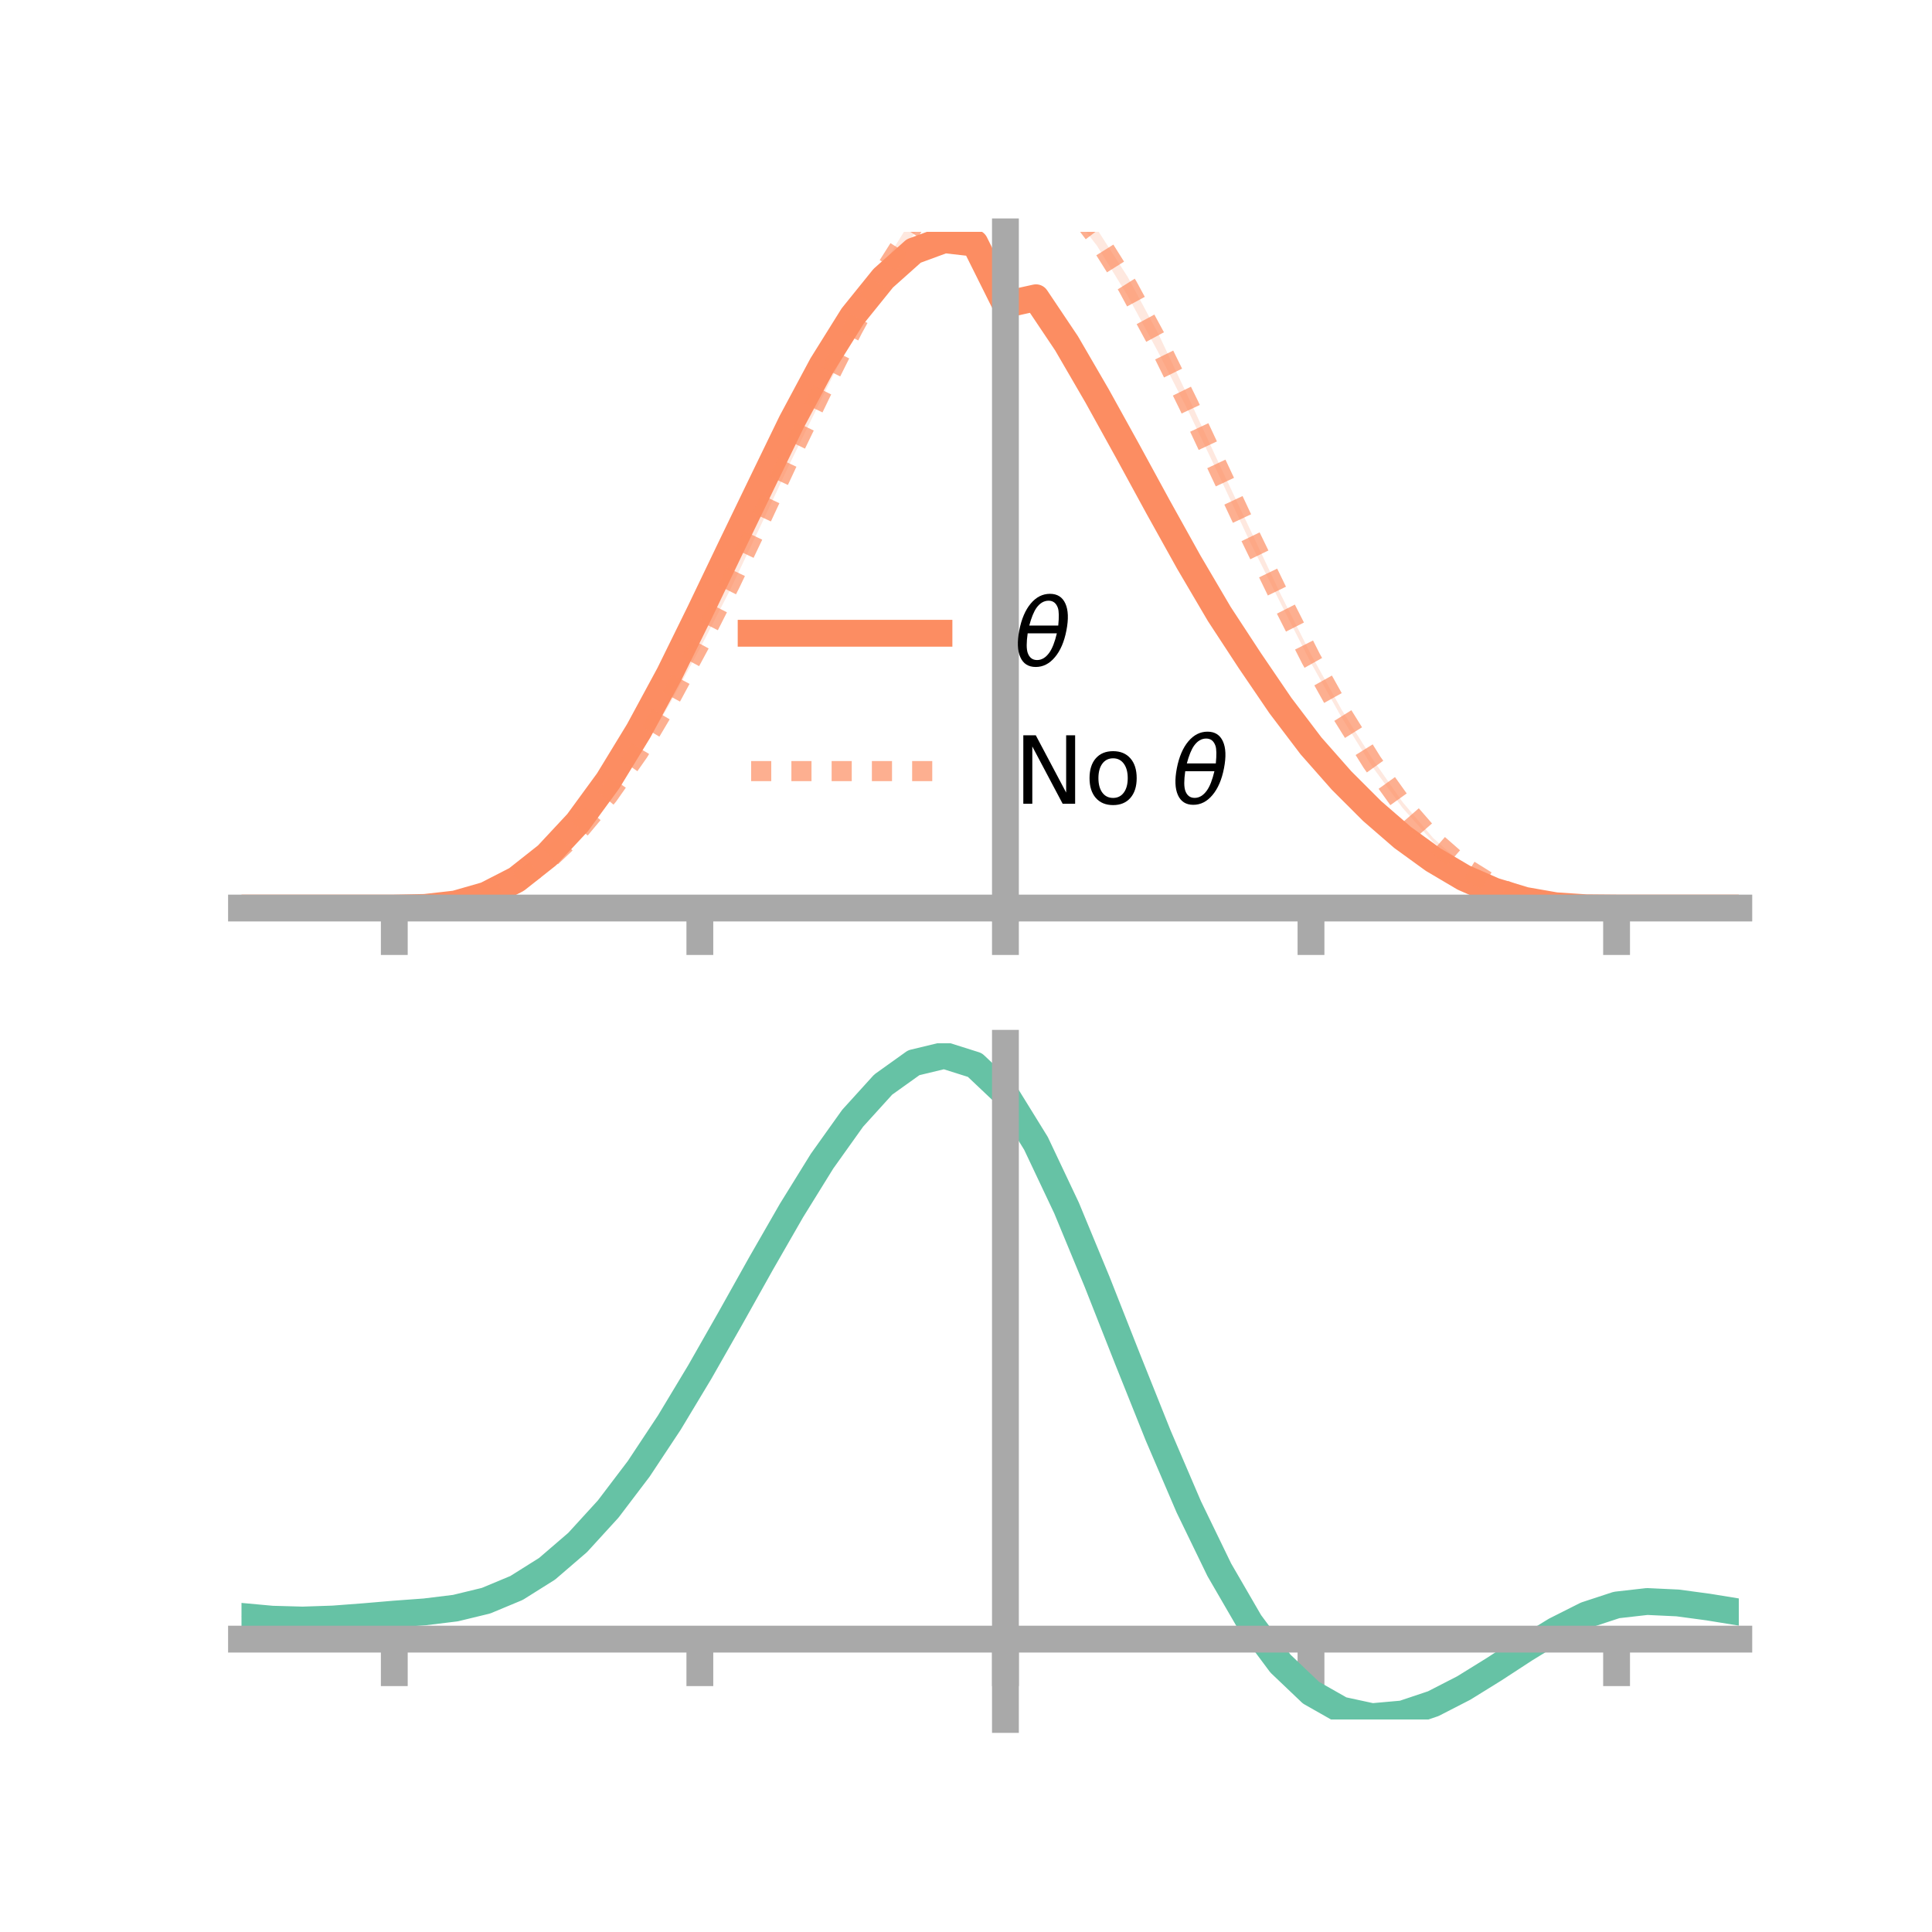 <?xml version="1.0" encoding="utf-8" standalone="no"?>
<!DOCTYPE svg PUBLIC "-//W3C//DTD SVG 1.1//EN"
  "http://www.w3.org/Graphics/SVG/1.1/DTD/svg11.dtd">
<!-- Created with matplotlib (https://matplotlib.org/) -->
<svg height="144pt" version="1.1" viewBox="0 0 144 144" width="144pt" xmlns="http://www.w3.org/2000/svg" xmlns:xlink="http://www.w3.org/1999/xlink">
 <defs>
  <style type="text/css">*{stroke-linecap:butt;stroke-linejoin:round;}</style>
 </defs>
 <g id="figure_1">
  <g id="patch_1">
   <path d="M 0 144 
L 144 144 
L 144 0 
L 0 0 
z
" style="fill:none;"/>
  </g>
  <g id="axes_1">
   <g id="patch_2">
    <path d="M 18 67.68 
L 129.6 67.68 
L 129.6 17.28 
L 18 17.28 
z
" style="fill:none;"/>
   </g>
   <g id="PolyCollection_1">
    <path clip-path="url(#p372e05143e)" d="M 18 67.68 
L 18 67.68 
L 20.278 67.68 
L 22.555 67.68 
L 24.833 67.68 
L 27.11 67.68 
L 29.388 67.68 
L 31.665 67.625 
L 33.943 67.347 
L 36.22 66.665 
L 38.498 65.455 
L 40.776 63.629 
L 43.053 61.145 
L 45.331 57.975 
L 47.608 54.181 
L 49.886 49.924 
L 52.163 45.23 
L 54.441 40.545 
L 56.718 35.677 
L 58.996 30.996 
L 61.273 26.685 
L 63.551 23.034 
L 65.829 20.204 
L 68.106 18.145 
L 70.384 17.28 
L 72.661 17.536 
L 74.939 22.092 
L 77.216 21.521 
L 79.494 25.049 
L 81.771 28.978 
L 84.049 33.138 
L 86.327 37.396 
L 88.604 41.454 
L 90.882 45.403 
L 93.159 48.828 
L 95.437 52.181 
L 97.714 55.305 
L 99.992 57.905 
L 102.269 60.256 
L 104.547 62.244 
L 106.824 63.947 
L 109.102 65.292 
L 111.38 66.325 
L 113.657 67.048 
L 115.935 67.482 
L 118.212 67.653 
L 120.49 67.68 
L 122.767 67.68 
L 125.045 67.68 
L 127.322 67.68 
L 129.6 67.68 
L 129.6 67.68 
L 129.6 67.68 
L 127.322 67.68 
L 125.045 67.68 
L 122.767 67.68 
L 120.49 67.68 
L 118.212 67.668 
L 115.935 67.532 
L 113.657 67.167 
L 111.38 66.506 
L 109.102 65.547 
L 106.824 64.201 
L 104.547 62.605 
L 102.269 60.644 
L 99.992 58.444 
L 97.714 55.88 
L 95.437 53.002 
L 93.159 49.663 
L 90.882 46.135 
L 88.604 42.338 
L 86.327 38.211 
L 84.049 34.111 
L 81.771 30.04 
L 79.494 26.132 
L 77.216 22.866 
L 74.939 23.297 
L 72.661 18.715 
L 70.384 18.454 
L 68.106 19.265 
L 65.829 21.272 
L 63.551 24.086 
L 61.273 27.733 
L 58.996 31.924 
L 56.718 36.635 
L 54.441 41.191 
L 52.163 46.012 
L 49.886 50.581 
L 47.608 54.745 
L 45.331 58.417 
L 43.053 61.479 
L 40.776 63.879 
L 38.498 65.652 
L 36.22 66.779 
L 33.943 67.404 
L 31.665 67.646 
L 29.388 67.68 
L 27.11 67.68 
L 24.833 67.68 
L 22.555 67.68 
L 20.278 67.68 
L 18 67.68 
z
" style="fill:#fc8d62;fill-opacity:0.2;"/>
   </g>
   <g id="PolyCollection_2">
    <path clip-path="url(#p372e05143e)" d="M 18 67.68 
L 18 67.68 
L 20.278 67.68 
L 22.555 67.68 
L 24.833 67.68 
L 27.11 67.68 
L 29.388 67.68 
L 31.665 67.623 
L 33.943 67.356 
L 36.22 66.707 
L 38.498 65.672 
L 40.776 64.006 
L 43.053 61.826 
L 45.331 59.022 
L 47.608 55.723 
L 49.886 51.853 
L 52.163 47.591 
L 54.441 42.99 
L 56.718 38.225 
L 58.996 33.297 
L 61.273 28.516 
L 63.551 23.996 
L 65.829 19.772 
L 68.106 16.1 
L 70.384 13.414 
L 72.661 11.57 
L 74.939 13.874 
L 77.216 12.179 
L 79.494 14.024 
L 81.771 17.092 
L 84.049 20.635 
L 86.327 24.862 
L 88.604 29.678 
L 90.882 34.611 
L 93.159 39.429 
L 95.437 44.264 
L 97.714 48.785 
L 99.992 52.889 
L 102.269 56.534 
L 104.547 59.791 
L 106.824 62.468 
L 109.102 64.48 
L 111.38 65.952 
L 113.657 66.935 
L 115.935 67.443 
L 118.212 67.646 
L 120.49 67.68 
L 122.767 67.68 
L 125.045 67.68 
L 127.322 67.68 
L 129.6 67.68 
L 129.6 67.68 
L 129.6 67.68 
L 127.322 67.68 
L 125.045 67.68 
L 122.767 67.68 
L 120.49 67.68 
L 118.212 67.67 
L 115.935 67.502 
L 113.657 67.059 
L 111.38 66.125 
L 109.102 64.75 
L 106.824 62.772 
L 104.547 60.224 
L 102.269 57.121 
L 99.992 53.467 
L 97.714 49.414 
L 95.437 44.934 
L 93.159 40.376 
L 90.882 35.488 
L 88.604 30.707 
L 86.327 26.248 
L 84.049 22.045 
L 81.771 18.329 
L 79.494 15.384 
L 77.216 13.565 
L 74.939 15.495 
L 72.661 12.986 
L 70.384 14.788 
L 68.106 17.469 
L 65.829 20.983 
L 63.551 25.071 
L 61.273 29.642 
L 58.996 34.287 
L 56.718 39.13 
L 54.441 43.926 
L 52.163 48.343 
L 49.886 52.529 
L 47.608 56.336 
L 45.331 59.537 
L 43.053 62.183 
L 40.776 64.296 
L 38.498 65.853 
L 36.22 66.839 
L 33.943 67.429 
L 31.665 67.645 
L 29.388 67.68 
L 27.11 67.68 
L 24.833 67.68 
L 22.555 67.68 
L 20.278 67.68 
L 18 67.68 
z
" style="fill:#fc8d62;fill-opacity:0.2;"/>
   </g>
   <g id="matplotlib.axis_1">
    <g id="xtick_1">
     <g id="line2d_1">
      <defs>
       <path d="M 0 0 
L 0 3.5 
" id="m1b9509d895" style="stroke:#a9a9a9;stroke-width:2;"/>
      </defs>
      <g>
       <use style="fill:#a9a9a9;stroke:#a9a9a9;stroke-width:2;" x="29.388" xlink:href="#m1b9509d895" y="67.68"/>
      </g>
     </g>
    </g>
    <g id="xtick_2">
     <g id="line2d_2">
      <g>
       <use style="fill:#a9a9a9;stroke:#a9a9a9;stroke-width:2;" x="52.163" xlink:href="#m1b9509d895" y="67.68"/>
      </g>
     </g>
    </g>
    <g id="xtick_3">
     <g id="line2d_3">
      <g>
       <use style="fill:#a9a9a9;stroke:#a9a9a9;stroke-width:2;" x="74.939" xlink:href="#m1b9509d895" y="67.68"/>
      </g>
     </g>
    </g>
    <g id="xtick_4">
     <g id="line2d_4">
      <g>
       <use style="fill:#a9a9a9;stroke:#a9a9a9;stroke-width:2;" x="97.714" xlink:href="#m1b9509d895" y="67.68"/>
      </g>
     </g>
    </g>
    <g id="xtick_5">
     <g id="line2d_5">
      <g>
       <use style="fill:#a9a9a9;stroke:#a9a9a9;stroke-width:2;" x="120.49" xlink:href="#m1b9509d895" y="67.68"/>
      </g>
     </g>
    </g>
   </g>
   <g id="matplotlib.axis_2"/>
   <g id="line2d_6">
    <path clip-path="url(#p372e05143e)" d="M 18 67.68 
L 20.278 67.68 
L 22.555 67.68 
L 24.833 67.68 
L 27.11 67.68 
L 29.388 67.68 
L 31.665 67.635 
L 33.943 67.376 
L 36.22 66.722 
L 38.498 65.554 
L 40.776 63.754 
L 43.053 61.312 
L 45.331 58.196 
L 47.608 54.463 
L 49.886 50.252 
L 52.163 45.621 
L 54.441 40.868 
L 56.718 36.156 
L 58.996 31.46 
L 61.273 27.209 
L 63.551 23.56 
L 65.829 20.738 
L 68.106 18.705 
L 70.384 17.867 
L 72.661 18.125 
L 74.939 22.695 
L 77.216 22.193 
L 79.494 25.59 
L 81.771 29.509 
L 84.049 33.625 
L 86.327 37.804 
L 88.604 41.896 
L 90.882 45.769 
L 93.159 49.246 
L 95.437 52.591 
L 97.714 55.592 
L 99.992 58.174 
L 102.269 60.45 
L 104.547 62.424 
L 106.824 64.074 
L 109.102 65.419 
L 111.38 66.415 
L 113.657 67.108 
L 115.935 67.507 
L 118.212 67.66 
L 120.49 67.68 
L 122.767 67.68 
L 125.045 67.68 
L 127.322 67.68 
L 129.6 67.68 
" style="fill:none;stroke:#fc8d62;stroke-linecap:square;stroke-width:2;"/>
   </g>
   <g id="line2d_7">
    <path clip-path="url(#p372e05143e)" d="M 18 67.68 
L 20.278 67.68 
L 22.555 67.68 
L 24.833 67.68 
L 27.11 67.68 
L 29.388 67.68 
L 31.665 67.634 
L 33.943 67.392 
L 36.22 66.773 
L 38.498 65.762 
L 40.776 64.151 
L 43.053 62.005 
L 45.331 59.279 
L 47.608 56.03 
L 49.886 52.191 
L 52.163 47.967 
L 54.441 43.458 
L 56.718 38.678 
L 58.996 33.792 
L 61.273 29.079 
L 63.551 24.533 
L 65.829 20.377 
L 68.106 16.784 
L 70.384 14.101 
L 72.661 12.278 
L 74.939 14.685 
L 77.216 12.872 
L 79.494 14.704 
L 81.771 17.71 
L 84.049 21.34 
L 86.327 25.555 
L 88.604 30.193 
L 90.882 35.05 
L 93.159 39.902 
L 95.437 44.599 
L 97.714 49.1 
L 99.992 53.178 
L 102.269 56.828 
L 104.547 60.007 
L 106.824 62.62 
L 109.102 64.615 
L 111.38 66.038 
L 113.657 66.997 
L 115.935 67.472 
L 118.212 67.658 
L 120.49 67.68 
L 122.767 67.68 
L 125.045 67.68 
L 127.322 67.68 
L 129.6 67.68 
" style="fill:none;stroke:#fc8d62;stroke-dasharray:1.5,1.5;stroke-dashoffset:0;stroke-opacity:0.7;stroke-width:1.5;"/>
   </g>
   <g id="patch_3">
    <path d="M 74.939 67.68 
L 74.939 17.28 
" style="fill:none;stroke:#a9a9a9;stroke-linecap:square;stroke-linejoin:miter;stroke-width:2;"/>
   </g>
   <g id="patch_4">
    <path d="M 129.6 67.68 
L 129.6 17.28 
" style="fill:none;"/>
   </g>
   <g id="patch_5">
    <path d="M 18 67.68 
L 129.6 67.68 
" style="fill:none;stroke:#a9a9a9;stroke-linecap:square;stroke-linejoin:miter;stroke-width:2;"/>
   </g>
   <g id="patch_6">
    <path d="M 18 17.28 
L 129.6 17.28 
" style="fill:none;"/>
   </g>
   <g id="legend_1">
    <g id="line2d_8">
     <path d="M 55.985 47.2 
L 69.985 47.2 
" style="fill:none;stroke:#fc8d62;stroke-linecap:square;stroke-width:2;"/>
    </g>
    <g id="line2d_9"/>
    <g id="text_1">
     <!-- $\theta$ -->
     <g transform="translate(75.585 49.65)scale(0.07 -0.07)">
      <defs>
       <path d="M 45.516 34.672 
L 14.453 34.672 
Q 12.359 20.062 14.5 13.875 
Q 17.188 6.25 24.469 6.25 
Q 31.781 6.25 37.359 13.922 
Q 42.234 20.656 45.516 34.672 
z
M 47.016 42.969 
Q 48.344 56.844 46.625 61.719 
Q 43.953 69.438 36.766 69.438 
Q 29.297 69.438 23.828 61.812 
Q 19.531 55.672 16.156 42.969 
z
M 38.188 76.766 
Q 49.906 76.766 54.594 66.406 
Q 59.281 56.109 55.719 37.844 
Q 52.203 19.625 43.453 9.281 
Q 34.766 -1.125 23.047 -1.125 
Q 11.281 -1.125 6.641 9.281 
Q 2 19.625 5.516 37.844 
Q 9.078 56.109 17.719 66.406 
Q 26.422 76.766 38.188 76.766 
z
" id="DejaVuSans-Oblique-952"/>
      </defs>
      <use transform="translate(0 0.234)" xlink:href="#DejaVuSans-Oblique-952"/>
     </g>
    </g>
    <g id="line2d_10">
     <path d="M 55.985 57.474 
L 69.985 57.474 
" style="fill:none;stroke:#fc8d62;stroke-dasharray:1.5,1.5;stroke-dashoffset:0;stroke-opacity:0.7;stroke-width:1.5;"/>
    </g>
    <g id="line2d_11"/>
    <g id="text_2">
     <!-- No $\theta$ -->
     <g transform="translate(75.585 59.924)scale(0.07 -0.07)">
      <defs>
       <path d="M 9.812 72.906 
L 23.094 72.906 
L 55.422 11.922 
L 55.422 72.906 
L 64.984 72.906 
L 64.984 0 
L 51.703 0 
L 19.391 60.984 
L 19.391 0 
L 9.812 0 
z
" id="DejaVuSans-78"/>
       <path d="M 30.609 48.391 
Q 23.391 48.391 19.188 42.75 
Q 14.984 37.109 14.984 27.297 
Q 14.984 17.484 19.156 11.844 
Q 23.344 6.203 30.609 6.203 
Q 37.797 6.203 41.984 11.859 
Q 46.188 17.531 46.188 27.297 
Q 46.188 37.016 41.984 42.703 
Q 37.797 48.391 30.609 48.391 
z
M 30.609 56 
Q 42.328 56 49.016 48.375 
Q 55.719 40.766 55.719 27.297 
Q 55.719 13.875 49.016 6.219 
Q 42.328 -1.422 30.609 -1.422 
Q 18.844 -1.422 12.172 6.219 
Q 5.516 13.875 5.516 27.297 
Q 5.516 40.766 12.172 48.375 
Q 18.844 56 30.609 56 
z
" id="DejaVuSans-111"/>
       <path id="DejaVuSans-32"/>
      </defs>
      <use transform="translate(0 0.234)" xlink:href="#DejaVuSans-78"/>
      <use transform="translate(74.805 0.234)" xlink:href="#DejaVuSans-111"/>
      <use transform="translate(135.986 0.234)" xlink:href="#DejaVuSans-32"/>
      <use transform="translate(167.773 0.234)" xlink:href="#DejaVuSans-Oblique-952"/>
     </g>
    </g>
   </g>
  </g>
  <g id="axes_2">
   <g id="patch_7">
    <path d="M 18 128.16 
L 129.6 128.16 
L 129.6 77.76 
L 18 77.76 
z
" style="fill:none;"/>
   </g>
   <g id="PolyCollection_3">
    <path clip-path="url(#p81b3af1dc6)" d="M 18 120.513 
L 18 120.438 
L 20.278 120.657 
L 22.555 120.72 
L 24.833 120.636 
L 27.11 120.454 
L 29.388 120.252 
L 31.665 120.08 
L 33.943 119.795 
L 36.22 119.238 
L 38.498 118.28 
L 40.776 116.829 
L 43.053 114.835 
L 45.331 112.289 
L 47.608 109.223 
L 49.886 105.705 
L 52.163 101.837 
L 54.441 97.747 
L 56.718 93.59 
L 58.996 89.54 
L 61.273 85.788 
L 63.551 82.531 
L 65.829 79.974 
L 68.106 78.318 
L 70.384 77.76 
L 72.661 78.491 
L 74.939 80.678 
L 77.216 84.413 
L 79.494 89.295 
L 81.771 94.874 
L 84.049 100.734 
L 86.327 106.509 
L 88.604 111.898 
L 90.882 116.667 
L 93.159 120.651 
L 95.437 123.753 
L 97.714 125.942 
L 99.992 127.245 
L 102.269 127.741 
L 104.547 127.543 
L 106.824 126.791 
L 109.102 125.64 
L 111.38 124.253 
L 113.657 122.792 
L 115.935 121.419 
L 118.212 120.286 
L 120.49 119.544 
L 122.767 119.289 
L 125.045 119.402 
L 127.322 119.719 
L 129.6 120.101 
L 129.6 120.201 
L 129.6 120.201 
L 127.322 119.844 
L 125.045 119.546 
L 122.767 119.445 
L 120.49 119.707 
L 118.212 120.462 
L 115.935 121.624 
L 113.657 123.042 
L 111.38 124.554 
L 109.102 125.988 
L 106.824 127.176 
L 104.547 127.951 
L 102.269 128.16 
L 99.992 127.672 
L 97.714 126.385 
L 95.437 124.239 
L 93.159 121.217 
L 90.882 117.348 
L 88.604 112.724 
L 86.327 107.498 
L 84.049 101.893 
L 81.771 96.201 
L 79.494 90.776 
L 77.216 86.026 
L 74.939 82.393 
L 72.661 80.269 
L 70.384 79.562 
L 68.106 80.102 
L 65.829 81.702 
L 63.551 84.166 
L 61.273 87.297 
L 58.996 90.899 
L 56.718 94.78 
L 54.441 98.759 
L 52.163 102.669 
L 49.886 106.366 
L 47.608 109.727 
L 45.331 112.66 
L 43.053 115.103 
L 40.776 117.027 
L 38.498 118.438 
L 36.22 119.377 
L 33.943 119.924 
L 31.665 120.198 
L 29.388 120.36 
L 27.11 120.546 
L 24.833 120.709 
L 22.555 120.777 
L 20.278 120.714 
L 18 120.513 
z
" style="fill:#66c2a5;fill-opacity:0.2;"/>
   </g>
   <g id="matplotlib.axis_3">
    <g id="xtick_6">
     <g id="line2d_12">
      <g>
       <use style="fill:#a9a9a9;stroke:#a9a9a9;stroke-width:2;" x="29.388" xlink:href="#m1b9509d895" y="122.172"/>
      </g>
     </g>
    </g>
    <g id="xtick_7">
     <g id="line2d_13">
      <g>
       <use style="fill:#a9a9a9;stroke:#a9a9a9;stroke-width:2;" x="52.163" xlink:href="#m1b9509d895" y="122.172"/>
      </g>
     </g>
    </g>
    <g id="xtick_8">
     <g id="line2d_14">
      <g>
       <use style="fill:#a9a9a9;stroke:#a9a9a9;stroke-width:2;" x="74.939" xlink:href="#m1b9509d895" y="122.172"/>
      </g>
     </g>
    </g>
    <g id="xtick_9">
     <g id="line2d_15">
      <g>
       <use style="fill:#a9a9a9;stroke:#a9a9a9;stroke-width:2;" x="97.714" xlink:href="#m1b9509d895" y="122.172"/>
      </g>
     </g>
    </g>
    <g id="xtick_10">
     <g id="line2d_16">
      <g>
       <use style="fill:#a9a9a9;stroke:#a9a9a9;stroke-width:2;" x="120.49" xlink:href="#m1b9509d895" y="122.172"/>
      </g>
     </g>
    </g>
   </g>
   <g id="matplotlib.axis_4"/>
   <g id="line2d_17">
    <path clip-path="url(#p81b3af1dc6)" d="M 18 120.476 
L 20.278 120.685 
L 22.555 120.748 
L 24.833 120.672 
L 27.11 120.5 
L 29.388 120.306 
L 31.665 120.139 
L 33.943 119.86 
L 36.22 119.308 
L 38.498 118.359 
L 40.776 116.928 
L 43.053 114.969 
L 45.331 112.475 
L 47.608 109.475 
L 49.886 106.036 
L 52.163 102.253 
L 54.441 98.253 
L 56.718 94.185 
L 58.996 90.22 
L 61.273 86.543 
L 63.551 83.349 
L 65.829 80.838 
L 68.106 79.21 
L 70.384 78.661 
L 72.661 79.38 
L 74.939 81.535 
L 77.216 85.22 
L 79.494 90.035 
L 81.771 95.538 
L 84.049 101.313 
L 86.327 107.003 
L 88.604 112.311 
L 90.882 117.008 
L 93.159 120.934 
L 95.437 123.996 
L 97.714 126.164 
L 99.992 127.458 
L 102.269 127.95 
L 104.547 127.747 
L 106.824 126.984 
L 109.102 125.814 
L 111.38 124.403 
L 113.657 122.917 
L 115.935 121.521 
L 118.212 120.374 
L 120.49 119.626 
L 122.767 119.367 
L 125.045 119.474 
L 127.322 119.781 
L 129.6 120.151 
" style="fill:none;stroke:#66c2a5;stroke-linecap:square;stroke-width:2;"/>
   </g>
   <g id="patch_8">
    <path d="M 74.939 128.16 
L 74.939 77.76 
" style="fill:none;stroke:#a9a9a9;stroke-linecap:square;stroke-linejoin:miter;stroke-width:2;"/>
   </g>
   <g id="patch_9">
    <path d="M 129.6 128.16 
L 129.6 77.76 
" style="fill:none;"/>
   </g>
   <g id="patch_10">
    <path d="M 18 122.172 
L 129.6 122.172 
" style="fill:none;stroke:#a9a9a9;stroke-linecap:square;stroke-linejoin:miter;stroke-width:2;"/>
   </g>
   <g id="patch_11">
    <path d="M 18 77.76 
L 129.6 77.76 
" style="fill:none;"/>
   </g>
  </g>
 </g>
 <defs>
  <clipPath id="p372e05143e">
   <rect height="50.4" width="111.6" x="18" y="17.28"/>
  </clipPath>
  <clipPath id="p81b3af1dc6">
   <rect height="50.4" width="111.6" x="18" y="77.76"/>
  </clipPath>
 </defs>
</svg>
